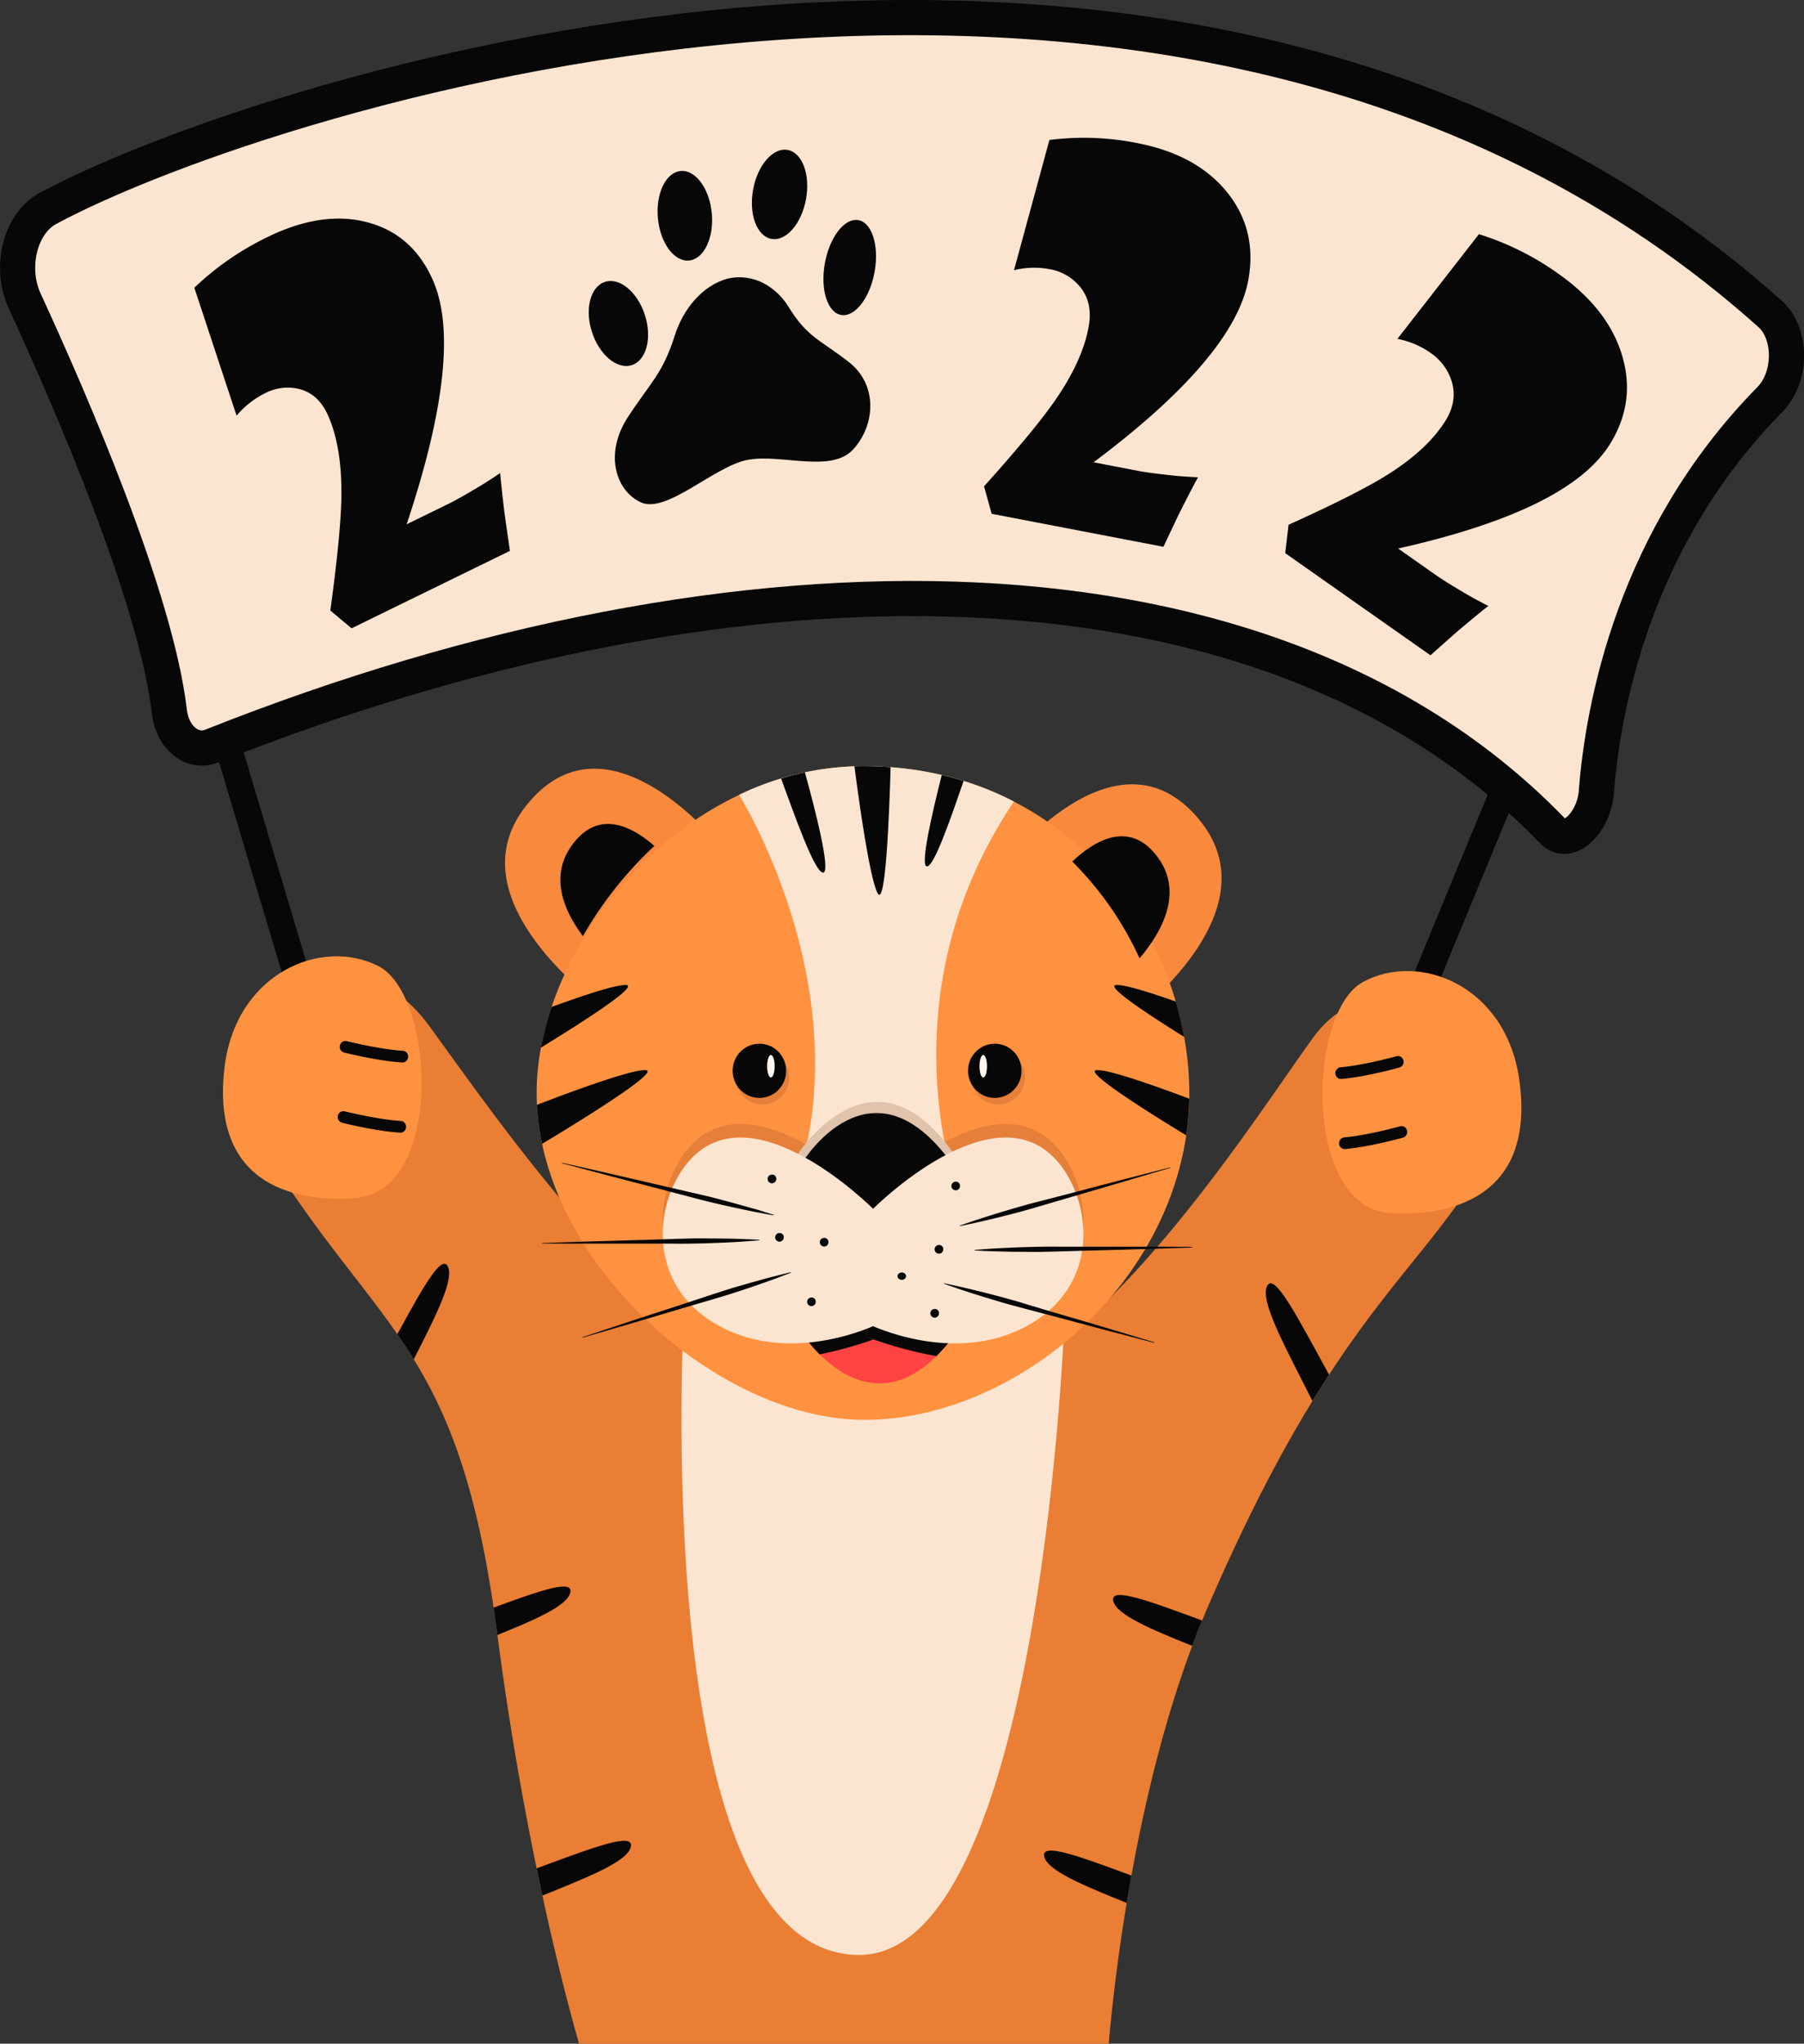 <svg xmlns="http://www.w3.org/2000/svg" width="962.14" height="1089.38" viewBox="0 0 962.14 1089.38"><rect x="0" y="0" width="962.14" height="1089.38" fill="#333333" stroke="none"/><g id="Слой_2" data-name="Слой 2"><g id="tiger01_517025248"><g id="tiger01_517025248-2" data-name="tiger01_517025248"><path d="M165.19 568.23 104.89 366.34 118.28 361.9 178.58 563.78 165.19 568.23z" fill="#070707"/><path d="M738.83 593 726 587.12c.2-.48 19.9-48.34 39.38-95.58 11.44-27.74 20.58-49.85 27.15-65.69 3.9-9.42 6.93-16.7 9-21.66 1.1-2.63 2-4.69 2.57-6.1.31-.74.56-1.3.73-1.68 2.72-6.14 8-4.68 8.61-4.5l-4 14.18a6.86 6.86.0 0 0 8.19-3.64C815.2 407.55 759.93 541.73 738.83 593z" fill="#070707"/><path d="M25.6 111.08C144.08 47.42 635.85-108.36 944 167.28c12 10.72 11.42 34 .08 45.52-72.6 73.72-89.2 163.85-92.73 209.71-1.15 15-14.37 29.67-23.36 20.36-149.91-155.21-431.6-157.82-715.23-45.14-10.18 4-20.83-4.52-22.42-18.33-7-60.51-52.47-165.42-77.15-218.9C4.86 142.51 10.77 119 25.6 111.08z" fill="#fce5d0" stroke="#070707" stroke-miterlimit="10" stroke-width="18.76"/><path d="M466.89 142c-1.66 14-9.14 25.64-16.71 26s-12.35-10.75-10.69-24.76 9.14-25.64 16.7-26S468.55 128 466.89 142z" fill="#070707"/><ellipse cx="329.83" cy="172.41" rx="14.83" ry="23.31" transform="translate(-37 109.55) rotate(-17.87)" fill="#070707"/><ellipse cx="365.25" cy="115.03" rx="14.43" ry="23.96" transform="translate(-9.12 34.47) rotate(-5.34)" fill="#070707"/><ellipse cx="415.79" cy="103.65" rx="24.11" ry="14.34" transform="translate(239.1 494.03) rotate(-79.65)" fill="#070707"/><path d="M452.74 193c-15.56-12.13-22-13-32.13-29.37C414.05 153 402 145.35 388.06 148.52c-13.9 3.74-23.9 16.85-28.13 30.18-6.49 20.49-12.49 24.45-25 43.55s-7 38.88 6.68 45.44 39.23-19.12 57.06-22.55 44.57 7.3 56.38-5.6S468.31 205.14 452.74 193z" fill="#070707"/><path d="M230.88 149.36q16.76 38.05-14 130.11l22.27-10.88q5.1-2.5 16.2-9.1 4.29-2.53 11.41-7.34.51 6.22 2.21 20.57 1 7.32 3 20.91l-84.47 41.28-11.33-9.48q5.67-41.35 5.91-61.05.3-26.07-7.06-42.79-5.22-11.88-15.86-14.34a26.19 26.19.0 0 0-17.74 2.34 46.58 46.58.0 0 0-15.24 12l-22.54-68.21a151.82 151.82.0 0 1 39-27q29.2-14.28 53.34-7.88T230.88 149.36z" fill="#070707"/><path d="M665.89 148.63q-7.14 41.26-82.64 97.79l24.14 4.64q5.54 1.06 18.22 2.41 4.89.53 13.34.93-3 5.4-9.45 18.15-3.19 6.58-9 18.91l-91.6-17.58-4.08-14.63q27.25-30.34 38.23-46.3 14.51-21.12 17.65-39.25 2.22-12.88-5.12-21.35a27 27 0 0 0-15.78-8.87 44.19 44.19.0 0 0-19 .56l18.89-69.43a144.56 144.56.0 0 1 46.67 1.63q31.68 6.08 47.9 26T665.89 148.63z" fill="#070707"/><path d="M858.36 237.17q-22.1 34.91-112.69 55.21l20.42 14.35q4.68 3.28 15.82 9.83 4.29 2.54 11.89 6.43-4.78 3.7-15.51 12.71-5.4 4.71-15.37 13.6l-77.46-54.45 1.77-15.13q36.43-16.46 52.52-26.51 21.27-13.32 31-28.65 6.88-10.89 3.35-21.74a28.8 28.8.0 0 0-11.15-14.74 45.28 45.28.0 0 0-17.67-7.44l43.49-55.82a149.1 149.1.0 0 1 42.23 21q26.78 18.81 34.18 43.85T858.36 237.17z" fill="#070707"/><path d="M798.89 607.11c-.59 1.23-1.22 2.46-1.91 3.7-24.83 45.12-52.54 67.38-88.15 122-2.9 4.45-5.85 9.11-8.87 14-16.64 27.14-35 61.77-55.45 109-1.15 2.66-2.29 5.35-3.4 8.06q-2.73 6.68-5.29 13.51c-15.18 40.55-25.48 84.27-32.4 122.43q-1.35 7.46-2.53 14.61c-5.33 32.13-8.18 59.1-9.59 75H308.84c-3.88-13.52-11.29-40.86-19.55-79q-1.52-7-3.07-14.51c-7.16-34.56-14.69-76.63-20.94-124.37.0-.33-.09-.67-.13-1q-.91-7-1.89-13.61c-9.7-65.59-24-102.22-42.59-132.35-2.8-4.58-5.74-9-8.75-13.39-18.75-27.13-41.21-51.48-67-92.08-55.93-88 37.56-136.32 84.2-72 53.34 73.59 133.29 189.4 232.55 206.78s201.07-149.46 239-201.22a56 56 0 0 1 9.51-10.14C751.25 508.47 827.25 548.33 798.89 607.11z" fill="#ea7e34"/><path d="M220.67 724.56c-2.8-4.58-5.74-9-8.75-13.39 14-25.72 23.52-42.48 26.87-36.19C242.43 681.77 232.53 701.29 220.67 724.56z" fill="#070707"/><path d="M304.19 848.73c-1.35 7-18 14.32-38.92 22.79.0-.32-.08-.66-.12-1q-.9-7-1.9-13.61C288.78 847.52 305.51 841.83 304.19 848.73z" fill="#070707"/><path d="M336.47 984.26c-1.51 7.92-22.59 16.22-47.18 26.14q-1.52-7-3.08-14.5C316.88 984.55 337.94 976.55 336.47 984.26z" fill="#070707"/><path d="M708.83 732.76c-2.9 4.45-5.85 9.11-8.87 14-14.2-28.28-28.33-53.49-24.11-61.41C679.67 678.22 691.47 701 708.83 732.76z" fill="#070707"/><path d="M641.11 863.79q-2.73 6.68-5.29 13.51c-22.35-9-40.7-16.71-42.11-24.09S612 853 641.11 863.79z" fill="#070707"/><path d="M603.42 999.73c-.9 5-1.74 9.85-2.53 14.61-23.18-9.38-42.51-17.29-44-24.86C555.51 982.1 574.8 989.14 603.42 999.73z" fill="#070707"/><path d="M810.3 575.63c9.69 69.37-47.24 72.32-68.7 71-46.87-2.82-44.44-106.92-14.76-123.14C757 507 803.28 525.39 810.3 575.63z" fill="#ff9240"/><path d="M715.22 575.13a3 3 0 0 1-3-2.87A3.08 3.08.0 0 1 715 568.9c12.35-1.06 29.7-5.87 29.88-5.91a3 3 0 0 1 3.62 2.22 3.14 3.14.0 0 1-2.11 3.81c-.73.21-18 5-30.91 6.1z" fill="#070707"/><path d="M717.19 612.5a3 3 0 0 1-3-2.87 3.07 3.07.0 0 1 2.71-3.36c12.36-1.06 29.71-5.87 29.88-5.92a3 3 0 0 1 3.63 2.23 3.15 3.15.0 0 1-2.11 3.81c-.73.21-18 5-30.92 6.1z" fill="#070707"/><path d="M119.7 569.28c-8.08 69.6 48.9 71.08 70.33 69.24 46.79-4 41.95-108 11.9-123.49C171.44 499.34 125.55 518.87 119.7 569.28z" fill="#ff9240"/><path d="M214.66 566.34h-.17c-12.9-.77-30.31-5.12-31-5.3a3.14 3.14.0 0 1-2.2-3.77 3 3 0 0 1 3.57-2.31c.17.0 17.64 4.4 30 5.14a3.07 3.07.0 0 1 2.79 3.3A3 3 0 0 1 214.66 566.34z" fill="#070707"/><path d="M213.56 603.75h-.17c-12.9-.77-30.31-5.12-31-5.31a3.12 3.12.0 0 1-2.19-3.76 3 3 0 0 1 3.57-2.31c.17.0 17.64 4.4 30 5.14a3.07 3.07.0 0 1 2.79 3.3A3 3 0 0 1 213.56 603.75z" fill="#070707"/><path d="M365.09 691.65s-21.5 347 91.66 350.41c99.46 3 111.26-344.29 111.26-344.29z" fill="#fce5d0"/><path d="M612.44 535.18a160.09 160.09.0 0 0-10.5-24.84 166.26 166.26.0 0 0-36.57-46.9 168.88 168.88.0 0 0-18.76-14.58c19.5-19.66 60.5-51.44 93-11.91C669.28 473 637 512.84 612.44 535.18z" fill="#f9893d"/><path d="M373.19 439.16a186.17 186.17.0 0 0-19.39 14.28 198.45 198.45.0 0 0-38.75 43.86 189.59 189.59.0 0 0-12.9 23.25C278.87 497.74 254.25 462 281 429 312.66 389.7 353.21 419.63 373.19 439.16z" fill="#f9893d"/><path d="M634.29 582.6c0 1 0 2 0 3a153.55 153.55.0 0 1-1.63 19.53C620 690.79 537.52 757.26 460.25 756.83c-70.2-.41-154.55-69-171.13-147.11a133.92 133.92.0 0 1-2.75-20.79q-.17-3.16-.16-6.33a132.15 132.15.0 0 1 2.3-24.19 157.29 157.29.0 0 1 5.68-21.69c15.53-46 52.47-90.48 1e2-113A164.58 164.58.0 0 1 416.58 415q6.26-1.92 12.71-3.3a149.2 149.2.0 0 1 26.41-3.23c1.52.0 3-.07 4.55-.07q7.53.0 14.75.56a179.85 179.85.0 0 1 27.29 4.17q6 1.39 11.65 3.16a165.19 165.19.0 0 1 26.86 11c44.07 22.75 73.52 63.35 86.28 106.59a178.06 178.06.0 0 1 4.48 18.87A168 168 0 0 1 634.29 582.6z" fill="#ff9240"/><path d="M607.76 510.83a175.71 175.71.0 0 0-35.88-51.59c12-11.34 30.76-22.48 45.62-2.23C631.2 475.65 619.93 496.46 607.76 510.83z" fill="#070707"/><path d="M509.74 710.71a100.16 100.16.0 0 1-10.3 12.14c-26.58 26.2-50 11.34-62.29-1a73.2 73.2.0 0 1-9.25-11.17s-7.4-21.56-7.6-22.44c0-.37 20.72-6.28 43.13-9.63 1.59-.25 3.19-.46 4.78-.69C501.21 673.66 535 676.07 509.74 710.71z" fill="#ff4343"/><path d="M509.74 710.71a100.16 100.16.0 0 1-10.3 12.14 215.17 215.17.0 0 1-33.6-8.9c-2.35-.84-3.61-1.37-3.61-1.37l1.2-33.94c1.59-.25 3.19-.46 4.78-.69C501.21 673.66 535 676.07 509.74 710.71z" fill="#070707"/><path d="M465.84 714a214.53 214.53.0 0 1-28.69 7.93 73.2 73.2.0 0 1-9.25-11.17s-7.4-21.56-7.6-22.43c0-.38 20.72-6.29 43.13-9.64l-1.2 33.94S463.49 713.11 465.84 714z" fill="#070707"/><path d="M349 450.92A204.43 204.43.0 0 0 310.89 499c-10.36-13.81-17.84-31.85-5.91-48.4C319 431.14 336.83 440.27 349 450.92z" fill="#070707"/><path d="M513.86 645.19s-129.36 97.22-91-8.88-28.71-212.62-28.71-212.62a153.6 153.6.0 0 1 66.09-15.31c30.63.0 57.58 7 80.55 18.88C467.38 536.09 513.86 645.19 513.86 645.19z" fill="#fce5d0"/><path d="M465.2 637.53s65.33-66 99.38-25c17.84 21.48 22.43 65.53-16.83 87s-84.35-.86-84.35-.86z" fill="#e57f39"/><path d="M466.08 637.53s-65.33-66-99.37-25c-17.85 21.48-22.43 65.53 16.82 87s84.35-.86 84.35-.86z" fill="#e57f39"/><path d="M425.45 615.36s38.61-61.07 81.44-2.9-78.58 26.42-78.64 24.37S425.45 615.36 425.45 615.36z" fill="#e0c3ad"/><path d="M475 408.94c-.73 25.61-2.69 74.75-6.88 67.27s-9.84-47.79-12.42-67.76c1.52.0 3-.07 4.55-.07Q467.78 408.38 475 408.94z" fill="#070707"/><path d="M634.26 585.64a153.55 153.55.0 0 1-1.63 19.53c-21.83-13.28-55.24-34.41-47.67-34.76C591.49 570.11 615.58 578.62 634.26 585.64z" fill="#070707"/><path d="M631.56 552.72c-20.22-12.6-42.49-27.39-36.17-27.68 4.57-.21 17.78 3.91 31.69 8.81A178.06 178.06.0 0 1 631.56 552.72z" fill="#070707"/><path d="M289.12 609.72a133.92 133.92.0 0 1-2.75-20.79c19-7.3 50.35-18.88 57.93-18.52C352.8 570.8 309.51 597.47 289.12 609.72z" fill="#070707"/><path d="M288.51 558.41a157.29 157.29.0 0 1 5.68-21.69c16.56-6 34.24-11.92 39.67-11.68C341.17 525.38 310.29 545.09 288.51 558.41z" fill="#070707"/><path d="M439.08 465.14c-4.4.64-15.62-31.45-22.5-50.16q6.26-1.92 12.71-3.3C434.73 431.36 443.24 464.52 439.08 465.14z" fill="#070707"/><path d="M513.94 416.27c-6.53 18.91-15.83 46.13-19.67 45.53-3.63-.56 3-28.87 8-48.69Q508.25 414.51 513.94 416.27z" fill="#070707"/><path d="M428.25 619.14s35.81-58.16 78.64.0-78.58 26.43-78.64 24.38S428.25 619.14 428.25 619.14z" fill="#070707"/><path d="M465.2 644.76s65.33-66 99.38-25c17.84 21.49 22.43 65.54-16.83 87s-84.35-.86-84.35-.86z" fill="#fce5d0"/><path d="M466.08 644.76s-65.33-66-99.37-25c-17.85 21.49-22.43 65.54 16.82 87s84.35-.86 84.35-.86z" fill="#fce5d0"/><path d="M615.43 715.74l-17.56-4.6-8.51-2.22-9.49-2.52-20.61-5.49-10.48-2.76c-3.46-.89-6.86-1.82-10.14-2.71s-6.44-1.83-9.43-2.75l-4.36-1.32-4.06-1.27c-2.6-.81-5-1.59-7.08-2.28s-3.94-1.32-5.45-1.85-2.69-.92-3.49-1.22l-1.23-.45a.12.12.0 0 1-.08-.16.13.13.0 0 1 .14-.09l1.28.26c.84.16 2.05.44 3.61.77s3.44.76 5.59 1.26 4.59 1.08 7.23 1.74l4.12 1 4.4 1.14c3 .78 6.2 1.65 9.48 2.57s6.65 1.92 10.07 3l10.39 3.1 20.47 6 9.42 2.8 8.43 2.53 17.4 5.23a.13.13.0 0 1 .09.16A.12.12.0 0 1 615.43 715.74z" fill="#070707"/><path d="M635.72 665l-18.08.57-8.77.27-9.78.28-21.25.57L567 667c-3.56.12-7.06.19-10.46.27s-6.67.07-9.78.0h-4.53l-4.24-.07c-2.71-.05-5.2-.12-7.41-.19s-4.13-.14-5.71-.22-2.83-.13-3.68-.19l-1.3-.08a.13.13.0 0 1-.12-.14.15.15.0 0 1 .12-.12l1.3-.11c.84-.08 2.09-.16 3.67-.29s3.5-.25 5.71-.38 4.69-.26 7.4-.38l4.23-.18 4.53-.16c3.11-.11 6.39-.18 9.78-.22s6.9.0 10.46.0h10.8 31.05 8.76l18.1.08a.12.12.0 0 1 .12.14A.13.13.0 0 1 635.72 665z" fill="#070707"/><path d="M624.05 622.53l-17.43 5.16-8.44 2.5-9.42 2.75-20.5 6L557.86 642c-3.43 1-6.81 2-10.08 2.93s-6.46 1.77-9.49 2.53l-4.4 1.12-4.13 1c-2.64.65-5.08 1.21-7.23 1.71s-4 .91-5.6 1.23-2.77.6-3.61.76l-1.28.25a.12.12.0 0 1-.15-.1.14.14.0 0 1 .08-.15l1.24-.44c.8-.3 2-.69 3.5-1.21s3.34-1.14 5.45-1.82 4.49-1.45 7.1-2.26l4.06-1.25 4.36-1.3c3-.91 6.16-1.8 9.44-2.72s6.68-1.79 10.15-2.66l10.49-2.72 20.63-5.41 9.5-2.48 8.51-2.19L624 622.28a.12.12.0 0 1 .15.1A.12.12.0 0 1 624.05 622.53z" fill="#070707"/><path d="M310.73 712.75 328 707l8.36-2.77 9.34-3.06L366 694.57l10.31-3.4c3.4-1.14 6.75-2.21 10-3.26s6.4-2 9.4-2.83l4.37-1.26 4.1-1.14c2.62-.74 5-1.38 7.18-1.95s4-1 5.55-1.41 2.76-.69 3.59-.88l1.27-.29a.12.12.0 0 1 .15.1.13.13.0 0 1-.07.15l-1.23.48c-.79.32-2 .75-3.46 1.32s-3.3 1.25-5.39 2-4.45 1.6-7 2.49l-4 1.38-4.32 1.44c-3 1-6.1 2-9.35 3s-6.63 2-10.07 3l-10.4 3.05-20.47 6.08-9.42 2.78-8.44 2.47L310.8 713a.13.13.0 0 1-.16-.09A.14.14.0 0 1 310.73 712.75z" fill="#070707"/><path d="M289.21 662.58l18.08-.6 8.77-.29 9.78-.28 21.25-.61 10.8-.34c3.56-.14 7.06-.21 10.45-.3s6.68-.07 9.79.0h4.53l4.23.06c2.72.0 5.21.11 7.41.17s4.13.14 5.72.22 2.83.12 3.68.18l1.3.08a.11.11.0 0 1 .11.14.13.13.0 0 1-.11.12l-1.3.12c-.84.08-2.09.16-3.67.28s-3.5.26-5.71.4-4.69.27-7.4.39l-4.23.19-4.53.16c-3.11.12-6.39.19-9.78.24s-6.9.05-10.46.0h-10.8-21.26-9.79-8.76l-18.1-.06a.12.12.0 0 1-.12-.13A.12.12.0 0 1 289.21 662.58z" fill="#070707"/><path d="M299.85 619.82l17.69 4 8.57 1.95 9.56 2.21 20.76 4.82L367 635.24c3.48.77 6.9 1.59 10.21 2.37s6.49 1.63 9.51 2.45l4.39 1.17 4.09 1.14c2.63.73 5 1.43 7.16 2s4 1.19 5.49 1.67 2.72.84 3.53 1.11l1.24.41a.13.13.0 0 1 .09.16.13.13.0 0 1-.14.09l-1.29-.21c-.84-.14-2.07-.38-3.63-.66s-3.46-.64-5.63-1.07-4.61-.93-7.27-1.51l-4.15-.89-4.43-1c-3-.67-6.24-1.44-9.55-2.25s-6.7-1.71-10.15-2.64L356 634.86l-20.64-5.38L325.85 627l-8.5-2.25-17.55-4.67a.11.11.0 0 1-.09-.15A.12.12.0 0 1 299.85 619.82z" fill="#070707"/><ellipse cx="406.65" cy="574.33" rx="14.27" ry="14.45" fill="#e57f39"/><ellipse cx="405.01" cy="570.78" rx="14.27" ry="14.45" fill="#070707"/><path d="M413.15 568.34c0 3.31-.88 6-2 6s-2-2.68-2-6 .88-6 2-6 2 2.66 2 6z" fill="#fff8f0"/><ellipse cx="532.35" cy="574.33" rx="14.27" ry="14.45" fill="#e57f39"/><ellipse cx="530.55" cy="570.78" rx="14.27" ry="14.45" fill="#070707"/><path d="M522.4 568.34c0 3.31.88 6 2 6s2-2.68 2-6-.88-6-2-6S522.4 565 522.4 568.34z" fill="#fff8f0"/><path d="M414 628.11a2.31 2.31.0 1 1-2.28-2A2.13 2.13.0 0 1 414 628.11z" fill="#070707"/><path d="M512 631.88a2.3 2.3.0 1 1-2.28-2A2.14 2.14.0 0 1 512 631.88z" fill="#070707"/><path d="M503.07 665.63a2.31 2.31.0 1 1-2.28-2A2.14 2.14.0 0 1 503.07 665.63z" fill="#070707"/><ellipse cx="480.96" cy="680.24" rx="2.28" ry="1.96" fill="#070707"/><path d="M500.79 699.73a2.31 2.31.0 1 1-2.28-2A2.14 2.14.0 0 1 500.79 699.73z" fill="#070707"/><path d="M435.05 693.61a2.3 2.3.0 1 1-2.27-2A2.14 2.14.0 0 1 435.05 693.61z" fill="#070707"/><path d="M441.82 661.85a2.3 2.3.0 1 1-2.28-2A2.14 2.14.0 0 1 441.82 661.85z" fill="#070707"/><path d="M418 659.26a2.3 2.3.0 1 1-2.27-2A2.14 2.14.0 0 1 418 659.26z" fill="#070707"/></g></g></g></svg>